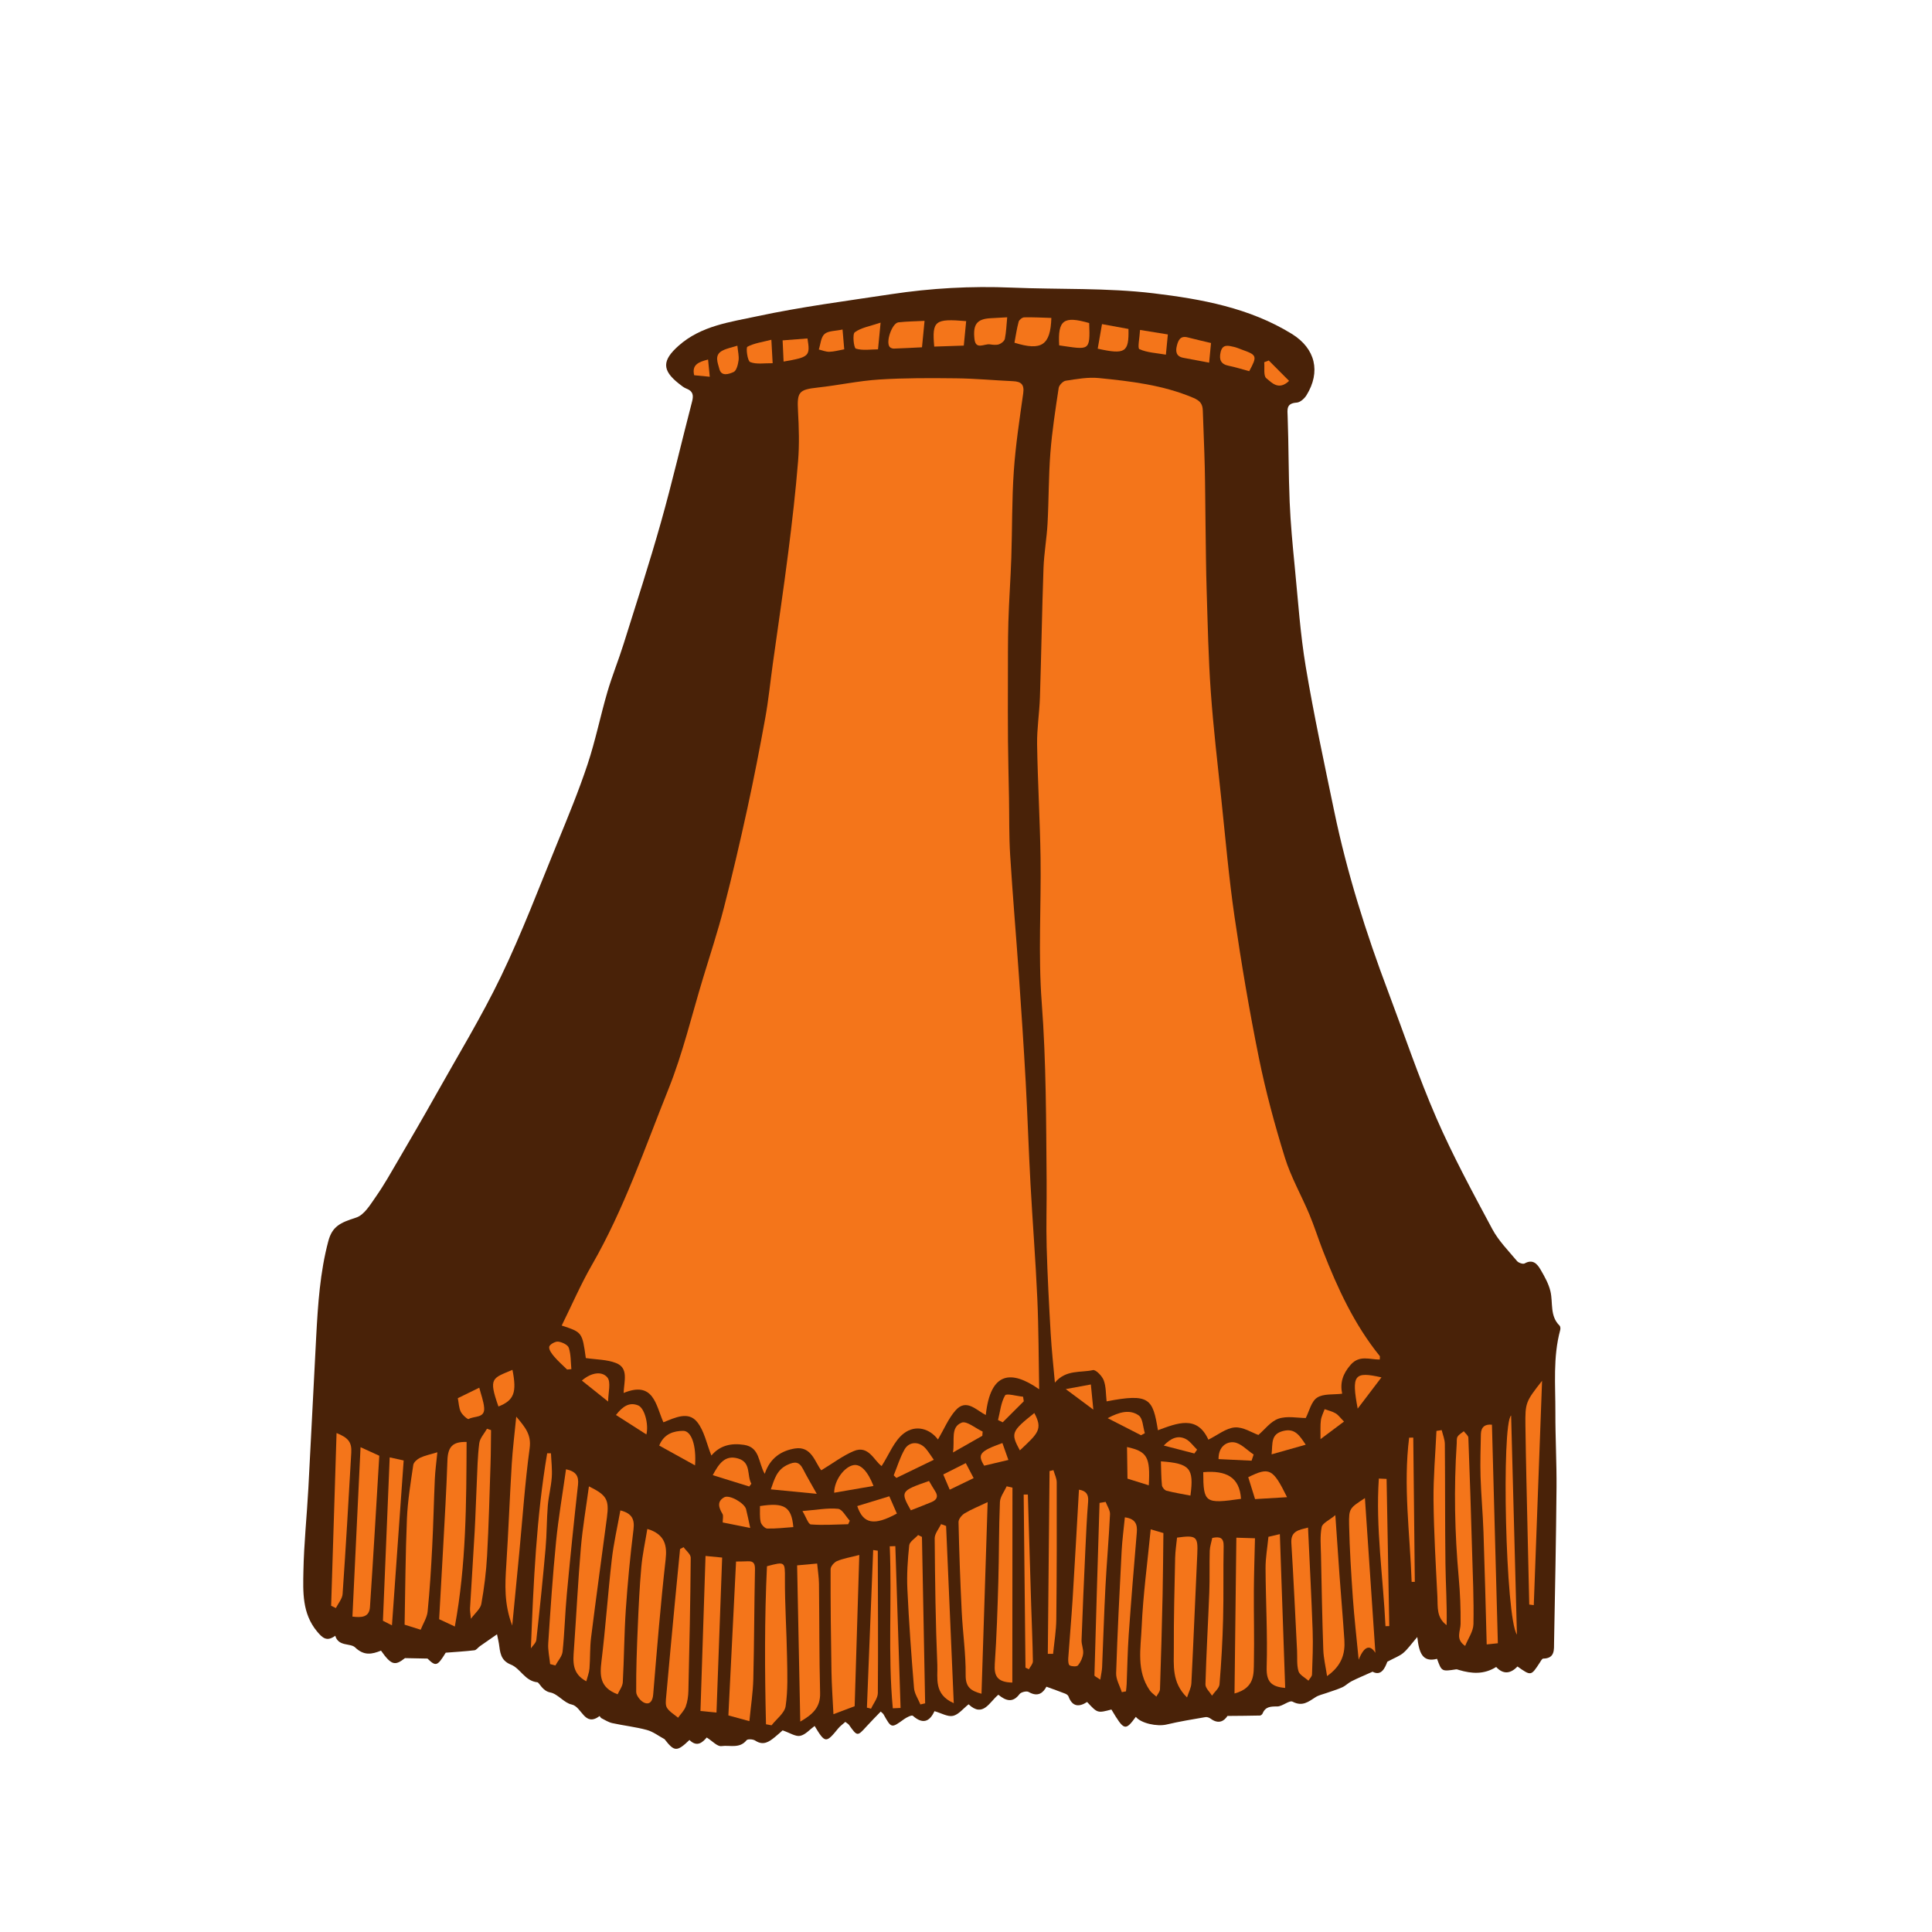 <svg version="1.1" id="svg" xmlns="http://www.w3.org/2000/svg" xmlns:xlink="http://www.w3.org/1999/xlink" x="0px" y="0px"
	 width="200px" height="200px" viewBox="0 0 200 200" enable-background="new 0 0 200 200" xml:space="preserve">
<path class="stroke" fill="#492208"  d="M160.877,169.987c0.102-5.33,0.208-10.661,0.254-15.992c0.021-2.588-0.127-5.179-0.118-7.768
	c0.011-2.854-0.263-5.731,0.5-8.545c0.038-0.139,0.023-0.365-0.065-0.452c-1.028-1.002-0.666-2.353-0.945-3.545
	c-0.185-0.792-0.611-1.545-1.027-2.259c-0.345-0.591-0.801-1.113-1.649-0.634c-0.168,0.096-0.628-0.062-0.782-0.246
	c-0.894-1.073-1.913-2.094-2.562-3.308c-2.027-3.788-4.082-7.577-5.793-11.51c-1.852-4.259-3.331-8.68-4.973-13.03
	c-2.307-6.112-4.273-12.328-5.602-18.729c-1.031-4.968-2.104-9.932-2.942-14.933c-0.575-3.435-0.803-6.93-1.145-10.401
	c-0.218-2.214-0.428-4.432-0.522-6.654c-0.124-2.938-0.1-5.882-0.208-8.821c-0.03-0.79-0.158-1.41,0.942-1.483
	c0.356-0.023,0.794-0.417,1.006-0.759c1.496-2.418,0.939-4.839-1.521-6.356c-4.378-2.7-9.37-3.604-14.314-4.199
	c-4.848-0.583-9.788-0.383-14.686-0.589c-4.193-0.176-8.36,0.056-12.501,0.685c-4.629,0.702-9.286,1.303-13.858,2.284
	c-2.807,0.603-5.786,0.977-8.117,3.047c-1.694,1.506-1.754,2.519,0.018,3.916c0.25,0.197,0.505,0.417,0.796,0.527
	c0.673,0.257,0.752,0.679,0.582,1.329c-1.083,4.158-2.051,8.347-3.217,12.48c-1.194,4.238-2.557,8.43-3.877,12.633
	c-0.522,1.667-1.188,3.291-1.677,4.966c-0.724,2.481-1.234,5.03-2.049,7.479c-0.912,2.745-2.021,5.43-3.118,8.11
	c-1.896,4.626-3.666,9.316-5.83,13.816c-2.038,4.235-4.503,8.266-6.803,12.374c-1.259,2.245-2.555,4.469-3.854,6.691
	c-0.74,1.267-1.46,2.553-2.299,3.753c-0.576,0.823-1.215,1.915-2.051,2.179c-1.687,0.533-2.483,0.935-2.886,2.451
	c-0.854,3.215-1.07,6.511-1.248,9.811c-0.283,5.258-0.529,10.518-0.815,15.776c-0.155,2.855-0.457,5.707-0.512,8.562
	c-0.041,2.156-0.141,4.371,1.405,6.238c0.574,0.692,1.022,1.093,1.891,0.453c0.331,1.143,1.565,0.739,2.054,1.204
	c0.938,0.896,1.742,0.709,2.683,0.337c1.074,1.521,1.45,1.587,2.48,0.774c0.919,0.019,1.514,0.031,2.333,0.047
	c0.854,0.838,1.022,0.805,1.885-0.609c1.005-0.078,1.992-0.134,2.972-0.25c0.201-0.024,0.369-0.282,0.562-0.419
	c0.533-0.376,1.072-0.747,1.777-1.236c0.12,0.585,0.167,0.769,0.195,0.956c0.129,0.887,0.146,1.745,1.242,2.183
	c0.996,0.397,1.438,1.693,2.746,1.831c0.188,0.02,0.517,0.901,1.328,1.051c0.787,0.146,1.422,1.083,2.213,1.247
	c1.071,0.221,1.32,2.37,2.901,1.194c0.002-0.002,0.104,0.185,0.19,0.228c0.367,0.185,0.727,0.421,1.12,0.506
	c1.188,0.26,2.407,0.391,3.577,0.708c0.65,0.177,1.225,0.627,1.833,0.955c1.005,1.294,1.267,1.338,2.576,0.083
	c0.823,0.818,1.404,0.18,1.789-0.257c0.584,0.364,1.099,0.951,1.52,0.89c0.856-0.125,1.882,0.292,2.601-0.607
	c0.116-0.146,0.677-0.113,0.901,0.037c0.834,0.552,1.435,0.124,2.042-0.372c0.358-0.292,0.7-0.607,0.79-0.687
	c0.77,0.263,1.343,0.662,1.816,0.566c0.542-0.109,0.997-0.658,1.499-1.021c1.084,1.8,1.182,1.8,2.441,0.255
	c0.21-0.257,0.493-0.455,0.738-0.677c0.204,0.164,0.317,0.22,0.382,0.311c0.848,1.202,0.869,1.199,1.797,0.172
	c0.474-0.524,0.976-1.022,1.486-1.554c0.138,0.136,0.24,0.203,0.293,0.296c0.816,1.453,0.806,1.442,2.112,0.499
	c0.268-0.194,0.803-0.46,0.917-0.358c1.195,1.06,1.842,0.377,2.244-0.476c0.721,0.205,1.376,0.607,1.915,0.485
	c0.582-0.132,1.051-0.753,1.614-1.195c1.502,1.412,2.155-0.241,3.082-0.991c0.792,0.649,1.5,0.856,2.192-0.067
	c0.154-0.206,0.726-0.345,0.937-0.224c1.023,0.592,1.536,0.029,1.847-0.541c0.698,0.255,1.324,0.475,1.942,0.717
	c0.131,0.052,0.295,0.161,0.339,0.281c0.39,1.074,1.079,1.137,1.93,0.583c1.075,1.162,1.075,1.162,2.516,0.78
	c1.316,2.206,1.434,2.241,2.529,0.757c0.523,0.676,2.215,1.029,3.183,0.796c1.329-0.318,2.683-0.534,4.03-0.768
	c0.164-0.028,0.385,0.058,0.526,0.161c0.831,0.61,1.404,0.252,1.746-0.281c1.224-0.011,2.297-0.016,3.37-0.042
	c0.094-0.002,0.23-0.124,0.271-0.222c0.295-0.708,0.832-0.719,1.512-0.718c0.542,0,1.25-0.673,1.593-0.493
	c1.024,0.538,1.647-0.006,2.387-0.475c0.322-0.204,0.724-0.282,1.091-0.414c0.552-0.198,1.121-0.36,1.654-0.599
	c0.349-0.157,0.629-0.458,0.973-0.63c0.618-0.313,1.261-0.578,2.169-0.986c0.936,0.505,1.307-0.461,1.53-1.034
	c0.758-0.407,1.269-0.584,1.653-0.911c0.463-0.395,0.817-0.915,1.447-1.645c0.183,1.624,0.525,2.65,2.046,2.259
	c0.479,1.319,0.478,1.317,1.968,1.088c0.098-0.014,0.208,0.037,0.311,0.067c1.297,0.382,2.575,0.485,3.842-0.314
	c0.732,0.799,1.5,0.698,2.203-0.05c1.407,0.991,1.405,0.989,2.299-0.38c0.106-0.163,0.242-0.434,0.368-0.436
	C160.991,171.678,160.862,170.754,160.877,169.987z"/>
<path fill-rule="evenodd" clip-rule="evenodd" fill="#f4751a" class="fill" d="M107.575,143.818c-2.873-2.01-5.045-1.86-5.527,2.666
	c-1.013-0.521-2.026-1.741-3.139-0.472c-0.736,0.838-1.18,1.931-1.812,3.006c-0.817-1.107-2.292-1.586-3.538-0.631
	c-1.006,0.771-1.519,2.183-2.294,3.378c-0.788-0.557-1.345-2.201-2.889-1.549c-1.135,0.48-2.145,1.255-3.358,1.989
	c-0.641-0.777-0.99-2.555-2.75-2.255c-1.364,0.231-2.548,0.951-3.104,2.621c-0.685-1.199-0.49-2.749-2.14-3
	c-1.373-0.209-2.51,0.074-3.382,1.106c-0.493-1.225-0.731-2.543-1.467-3.465c-0.916-1.147-2.262-0.471-3.5,0.024
	c-0.789-1.799-1.013-4.315-4.117-3.037c0.046-1.247,0.541-2.578-0.788-3.099c-0.948-0.372-2.049-0.353-3.126-0.514
	c-0.372-2.667-0.374-2.668-2.497-3.366c1.04-2.104,1.967-4.255,3.126-6.271c3.323-5.777,5.463-12.067,7.925-18.207
	c1.488-3.706,2.41-7.639,3.576-11.474c0.738-2.43,1.532-4.847,2.167-7.306c0.875-3.387,1.667-6.798,2.414-10.217
	c0.683-3.135,1.298-6.287,1.869-9.444c0.333-1.84,0.516-3.706,0.773-5.56c0.535-3.849,1.111-7.692,1.601-11.546
	c0.399-3.146,0.765-6.299,1.019-9.458c0.139-1.719,0.088-3.463-0.008-5.188c-0.109-1.975,0.084-2.218,2.052-2.432
	c2.124-0.231,4.229-0.695,6.354-0.83c2.654-0.168,5.323-0.154,7.985-0.124c1.956,0.022,3.908,0.208,5.862,0.297
	c0.843,0.039,1.192,0.334,1.061,1.261c-0.379,2.672-0.787,5.35-0.973,8.04c-0.206,2.974-0.159,5.966-0.258,8.948
	c-0.074,2.216-0.24,4.43-0.304,6.646c-0.059,2.056-0.043,4.114-0.049,6.171c-0.006,2.065-0.01,4.13,0.008,6.195
	c0.019,1.95,0.069,3.899,0.105,5.848c0.036,1.984-0.003,3.974,0.12,5.954c0.258,4.159,0.616,8.312,0.906,12.468
	c0.256,3.67,0.5,7.342,0.703,11.015c0.194,3.522,0.304,7.048,0.497,10.571c0.215,3.953,0.53,7.899,0.705,11.854
	C107.523,137.561,107.517,140.695,107.575,143.818z"/>
<path fill-rule="evenodd" clip-rule="evenodd" fill="#f4751a" class="fill" d="M142.833,140.739c-1.014,0.014-2.099-0.5-3.01,0.538
	c-0.823,0.936-1.121,1.879-0.883,2.999c-0.902,0.115-1.936-0.024-2.595,0.408c-0.607,0.397-0.813,1.408-1.174,2.108
	c-0.843-0.001-1.92-0.237-2.813,0.065c-0.819,0.278-1.441,1.137-2.09,1.689c-0.661-0.233-1.577-0.845-2.441-0.78
	c-0.907,0.069-1.765,0.787-2.737,1.267c-1.164-2.574-3.231-1.71-5.222-0.976c-0.531-3.261-0.853-3.852-5.312-2.988
	c-0.086-0.735-0.049-1.51-0.298-2.177c-0.169-0.453-0.826-1.127-1.117-1.06c-1.258,0.288-2.787-0.079-3.939,1.296
	c-0.149-1.695-0.338-3.388-0.436-5.084c-0.172-2.979-0.331-5.959-0.416-8.942c-0.064-2.255,0.014-4.516-0.004-6.773
	c-0.053-6.19-0.04-12.374-0.508-18.564c-0.375-4.962-0.048-9.973-0.121-14.962c-0.058-3.917-0.295-7.832-0.357-11.749
	c-0.026-1.627,0.243-3.257,0.294-4.888c0.143-4.453,0.212-8.907,0.369-13.358c0.055-1.54,0.336-3.07,0.418-4.61
	c0.133-2.439,0.105-4.89,0.294-7.324c0.175-2.247,0.522-4.481,0.858-6.711c0.044-0.292,0.448-0.709,0.731-0.751
	c1.133-0.171,2.301-0.388,3.425-0.276c3.321,0.332,6.637,0.716,9.772,2.043c0.74,0.312,0.972,0.652,0.994,1.345
	c0.061,1.938,0.154,3.874,0.201,5.813c0.047,1.988,0.051,3.979,0.079,5.967c0.034,2.298,0.046,4.597,0.119,6.895
	c0.11,3.477,0.179,6.959,0.427,10.427c0.264,3.706,0.698,7.399,1.088,11.095c0.43,4.066,0.779,8.145,1.37,12.188
	c0.716,4.889,1.54,9.768,2.522,14.608c0.707,3.478,1.636,6.92,2.687,10.311c0.629,2.027,1.71,3.91,2.535,5.88
	c0.521,1.243,0.923,2.535,1.413,3.791c1.511,3.867,3.24,7.617,5.875,10.877C142.866,140.421,142.833,140.521,142.833,140.739z"/>
<path fill-rule="evenodd" clip-rule="evenodd" fill="#f4751a" class="fill" d="M45.275,150.341c-0.101,1.03-0.222,1.891-0.261,2.756
	c-0.106,2.335-0.15,4.673-0.272,7.007c-0.114,2.242-0.25,4.485-0.474,6.718c-0.063,0.639-0.464,1.243-0.72,1.887
	c-0.65-0.204-1.076-0.337-1.664-0.522c0.072-3.627,0.087-7.303,0.242-10.974c0.078-1.86,0.384-3.712,0.656-5.559
	c0.042-0.284,0.412-0.604,0.708-0.747C43.982,150.672,44.536,150.566,45.275,150.341z"/>
<path fill-rule="evenodd" clip-rule="evenodd" fill="#f4751a" class="fill" d="M102.241,155.499c-0.216,6.746-0.424,13.239-0.636,19.836
	c-1.108-0.297-1.654-0.681-1.641-1.936c0.025-2.179-0.298-4.358-0.406-6.541c-0.153-3.094-0.263-6.192-0.332-9.29
	c-0.007-0.304,0.333-0.727,0.628-0.905C100.525,156.255,101.267,155.963,102.241,155.499z"/>
<path fill-rule="evenodd" clip-rule="evenodd" fill="#f4751a" class="fill" d="M88.953,160.971c-0.167,5.442-0.325,10.626-0.479,15.654
	c-0.854,0.322-1.461,0.551-2.197,0.828c-0.069-1.453-0.178-2.935-0.204-4.417c-0.062-3.53-0.1-7.062-0.091-10.593
	c0.001-0.291,0.373-0.717,0.673-0.844C87.298,161.33,88.006,161.217,88.953,160.971z"/>
<path fill-rule="evenodd" clip-rule="evenodd" fill="#f4751a" class="fill" d="M48.302,149.271c-0.026,6.336-0.033,12.675-1.218,19.107
	c-0.684-0.32-1.056-0.494-1.623-0.759c0.135-2.399,0.28-4.88,0.411-7.361c0.16-3.021,0.347-6.041,0.445-9.063
	C46.363,149.777,46.85,149.229,48.302,149.271z"/>
<path fill-rule="evenodd" clip-rule="evenodd" fill="#f4751a" class="fill" d="M60.965,153.87c1.833,0.892,2.108,1.376,1.868,3.192
	c-0.548,4.15-1.124,8.296-1.644,12.45c-0.133,1.058-0.08,2.138-0.166,3.205c-0.036,0.444-0.212,0.876-0.33,1.331
	c-1.509-0.81-1.37-2.053-1.28-3.307c0.25-3.511,0.42-7.025,0.72-10.532C60.314,158.103,60.679,156.012,60.965,153.87z"/>
<path fill-rule="evenodd" clip-rule="evenodd" fill="#f4751a" class="fill" d="M67.011,158.277c0.248,0.081,0.323,0.101,0.394,0.13
	c1.37,0.571,1.67,1.54,1.503,3.009c-0.526,4.656-0.902,9.33-1.29,14c-0.055,0.655-0.331,1.069-0.883,0.867
	c-0.391-0.142-0.872-0.734-0.875-1.129c-0.02-2.267,0.069-4.537,0.165-6.804c0.087-2.049,0.183-4.1,0.366-6.142
	C66.508,160.913,66.792,159.631,67.011,158.277z"/>
<path fill-rule="evenodd" clip-rule="evenodd" fill="#f4751a" class="fill" d="M64.22,156.356c1.201,0.306,1.492,0.912,1.358,1.99
	c-0.343,2.755-0.607,5.525-0.795,8.294c-0.17,2.495-0.173,5.001-0.311,7.498c-0.024,0.435-0.355,0.852-0.535,1.254
	c-1.849-0.688-1.855-1.931-1.673-3.421c0.428-3.502,0.667-7.025,1.068-10.531C63.524,159.76,63.909,158.102,64.22,156.356z"/>
<path fill-rule="evenodd" clip-rule="evenodd" fill="#f4751a" class="fill" d="M77.577,178.173c-0.798-0.217-1.485-0.405-2.175-0.594
	c0.268-5.378,0.53-10.626,0.794-15.931c0.513-0.009,0.861-0.006,1.209-0.025c0.658-0.036,0.762,0.291,0.749,0.893
	c-0.078,3.77-0.079,7.541-0.172,11.311C77.948,175.211,77.73,176.591,77.577,178.173z"/>
<path fill-rule="evenodd" clip-rule="evenodd" fill="#f4751a" class="fill" d="M122.881,175.719c-1.606-1.555-1.359-3.352-1.367-5.048
	c-0.014-3.133,0.07-6.267,0.137-9.4c0.015-0.708,0.129-1.413,0.196-2.097c2.02-0.281,2.183-0.12,2.094,1.733
	c-0.211,4.446-0.385,8.894-0.609,13.339C123.308,174.721,123.049,175.184,122.881,175.719z"/>
<path fill-rule="evenodd" clip-rule="evenodd" fill="#f4751a" class="fill" d="M79.295,178.496c-0.131-5.462-0.16-10.924,0.102-16.36
	c1.893-0.514,1.866-0.448,1.858,1.28c-0.012,2.734,0.176,5.468,0.222,8.203c0.028,1.669,0.096,3.362-0.148,5.001
	c-0.107,0.717-0.948,1.325-1.457,1.983C79.681,178.567,79.488,178.532,79.295,178.496z"/>
<path fill-rule="evenodd" clip-rule="evenodd" fill="#f4751a" class="fill" d="M37.324,149.814c0.751,0.343,1.215,0.554,1.94,0.885
	c-0.315,5.192-0.614,10.431-0.966,15.667c-0.072,1.087-0.914,1.094-1.815,0.983C36.762,161.539,37.038,155.77,37.324,149.814z"/>
<path fill-rule="evenodd" clip-rule="evenodd" fill="#f4751a" class="fill" d="M82.843,178.219c-0.111-5.502-0.218-10.793-0.326-16.173
	c0.834-0.076,1.408-0.129,2.074-0.189c0.072,0.769,0.182,1.429,0.19,2.091c0.045,3.775,0.019,7.551,0.116,11.325
	C84.935,176.75,84.125,177.479,82.843,178.219z"/>
<path fill-rule="evenodd" clip-rule="evenodd" fill="#f4751a" class="fill" d="M70.767,160.165c0.257,0.364,0.74,0.73,0.737,1.093
	c-0.036,4.591-0.134,9.181-0.241,13.771c-0.012,0.547-0.09,1.12-0.277,1.63c-0.158,0.425-0.52,0.775-0.792,1.158
	c-0.392-0.333-0.878-0.604-1.145-1.018c-0.186-0.287-0.121-0.773-0.087-1.163c0.285-3.206,0.587-6.411,0.889-9.616
	c0.177-1.889,0.365-3.776,0.548-5.665C70.522,160.292,70.644,160.229,70.767,160.165z"/>
<path fill-rule="evenodd" clip-rule="evenodd" fill="#f4751a" class="fill" d="M104.796,174.179c-1.577-0.03-1.899-0.704-1.817-1.921
	c0.194-2.852,0.286-5.711,0.368-8.568c0.077-2.73,0.052-5.466,0.164-8.194c0.023-0.554,0.456-1.092,0.699-1.636
	c0.2,0.047,0.4,0.094,0.599,0.141C104.805,160.705,104.8,167.409,104.796,174.179z"/>
<path fill-rule="evenodd" clip-rule="evenodd" fill="#f4751a" class="fill" d="M151.672,170.386c-1.036-0.706-0.48-1.508-0.473-2.275
	c0.018-1.586-0.046-3.179-0.189-4.759c-0.419-4.639-0.516-9.278-0.21-13.925c0.015-0.24-0.026-0.522,0.089-0.705
	c0.144-0.23,0.42-0.377,0.64-0.56c0.166,0.223,0.467,0.441,0.475,0.67c0.151,3.891,0.271,7.783,0.385,11.675
	c0.073,2.543,0.193,5.089,0.142,7.63C152.515,168.884,151.981,169.618,151.672,170.386z"/>
<path fill-rule="evenodd" clip-rule="evenodd" fill="#f4751a" class="fill" d="M119.12,158.317c0.468,0.137,0.849,0.247,1.315,0.384
	c-0.026,2.111-0.036,4.247-0.082,6.382c-0.072,3.263-0.161,6.525-0.272,9.787c-0.009,0.258-0.244,0.509-0.374,0.763
	c-0.227-0.21-0.501-0.387-0.674-0.633c-1.419-2.031-0.942-4.364-0.849-6.562C118.329,165.099,118.785,161.772,119.12,158.317z"/>
<path fill-rule="evenodd" clip-rule="evenodd" fill="#f4751a" class="fill" d="M127.796,175.31c0.063-5.36,0.127-10.678,0.191-16.129
	c0.731,0.023,1.227,0.038,1.928,0.06c-0.042,1.855-0.105,3.643-0.116,5.431c-0.014,2.456,0.051,4.914,0.005,7.369
	C129.78,173.312,129.908,174.732,127.796,175.31z"/>
<path fill-rule="evenodd" clip-rule="evenodd" fill="#f4751a" class="fill" d="M56.95,172.265c-0.071-0.717-0.243-1.441-0.197-2.151
	c0.231-3.51,0.463-7.022,0.81-10.521c0.246-2.48,0.674-4.943,1.032-7.495c1.033,0.223,1.342,0.702,1.238,1.628
	c-0.418,3.759-0.804,7.522-1.155,11.289c-0.186,1.982-0.231,3.978-0.439,5.958c-0.052,0.499-0.487,0.958-0.746,1.436
	C57.312,172.36,57.132,172.313,56.95,172.265z"/>
<path fill-rule="evenodd" clip-rule="evenodd" fill="#f4751a" class="fill" d="M142.379,171.102c-0.495-0.789-1.113-0.84-1.73,0.712
	c-0.229-2.396-0.459-4.375-0.599-6.36c-0.176-2.533-0.339-5.071-0.391-7.609c-0.035-1.717,0.055-1.718,1.637-2.764
	C141.662,160.476,142.024,165.841,142.379,171.102z"/>
<path fill-rule="evenodd" clip-rule="evenodd" fill="#f4751a" class="fill" d="M138.234,156.849c0.161,2.335,0.291,4.304,0.434,6.27
	c0.162,2.213,0.354,4.424,0.5,6.639c0.095,1.411-0.256,2.667-1.791,3.751c-0.148-0.991-0.36-1.854-0.39-2.722
	c-0.114-3.283-0.174-6.568-0.24-9.854c-0.019-0.953-0.113-1.932,0.073-2.849C136.904,157.67,137.593,157.381,138.234,156.849z"/>
<path fill-rule="evenodd" clip-rule="evenodd" fill="#f4751a" class="fill" d="M73.036,161.072c0.593,0.057,1.059,0.102,1.721,0.167
	c-0.194,5.324-0.387,10.602-0.586,16.043c-0.652-0.063-1.158-0.113-1.659-0.161C72.688,171.722,72.86,166.438,73.036,161.072z"/>
<path fill-rule="evenodd" clip-rule="evenodd" fill="#f4751a" class="fill" d="M154.446,147.485c0.203,7.54,0.407,15.052,0.612,22.624
	c-0.26,0.027-0.644,0.067-1.155,0.121c-0.109-3.909-0.201-7.786-0.334-11.661c-0.065-1.905-0.244-3.805-0.303-5.709
	c-0.044-1.463,0.004-2.931,0.035-4.394C153.316,147.723,153.731,147.407,154.446,147.485z"/>
<path fill-rule="evenodd" clip-rule="evenodd" fill="#f4751a" class="fill" d="M133.042,174.733c-1.466-0.119-1.962-0.67-1.917-2.137
	c0.102-3.412-0.099-6.832-0.115-10.25c-0.006-1.063,0.188-2.127,0.298-3.257c0.346-0.081,0.676-0.158,1.182-0.277
	C132.674,164.147,132.856,169.391,133.042,174.733z"/>
<path fill-rule="evenodd" clip-rule="evenodd" fill="#f4751a" class="fill" d="M53.443,146.65c0.915,1.089,1.579,1.852,1.386,3.273
	c-0.492,3.63-0.737,7.294-1.085,10.942c-0.225,2.367-0.458,4.733-0.718,7.416c-0.859-2.265-0.743-4.273-0.613-6.3
	c0.223-3.476,0.353-6.958,0.564-10.434C53.072,149.993,53.269,148.443,53.443,146.65z"/>
<path fill-rule="evenodd" clip-rule="evenodd" fill="#f4751a" class="fill" d="M97.94,157.966c0.262,6.075,0.525,12.151,0.793,18.346
	c-2.093-0.917-1.644-2.598-1.701-3.958c-0.185-4.363-0.238-8.732-0.273-13.099c-0.004-0.492,0.429-0.986,0.659-1.479
	C97.591,157.839,97.765,157.902,97.94,157.966z"/>
<path fill-rule="evenodd" clip-rule="evenodd" fill="#f4751a" class="fill" d="M135.406,158.134c0.166,3.625,0.355,7.153,0.479,10.684
	c0.053,1.504-0.012,3.015-0.065,4.52c-0.007,0.219-0.242,0.429-0.372,0.644c-0.359-0.323-0.916-0.589-1.031-0.985
	c-0.195-0.665-0.109-1.413-0.146-2.126c-0.192-3.713-0.359-7.427-0.591-11.138C133.602,158.478,134.459,158.381,135.406,158.134z"/>
<path fill-rule="evenodd" clip-rule="evenodd" fill="#f4751a" class="fill" d="M158.307,166.102c-0.057-2.495-0.118-4.989-0.171-7.483
	c-0.081-3.688-0.177-7.375-0.225-11.063c-0.03-2.357,0.037-2.464,1.724-4.618c-0.286,7.741-0.573,15.482-0.859,23.224
	C158.619,166.142,158.463,166.122,158.307,166.102z"/>
<path fill-rule="evenodd" clip-rule="evenodd" fill="#f4751a" class="fill" d="M116.445,157.072c1.098,0.155,1.308,0.724,1.237,1.56
	c-0.299,3.529-0.588,7.058-0.837,10.59c-0.12,1.702-0.143,3.411-0.213,5.117c-0.01,0.25-0.046,0.499-0.07,0.749
	c-0.144,0.028-0.289,0.057-0.433,0.086c-0.206-0.655-0.607-1.315-0.587-1.963c0.135-4.2,0.351-8.397,0.567-12.594
	C116.169,159.452,116.327,158.293,116.445,157.072z"/>
<path fill-rule="evenodd" clip-rule="evenodd" fill="#f4751a" class="fill" d="M125.493,159.207c0.802-0.167,1.196-0.024,1.178,0.857
	c-0.053,2.501,0.008,5.006-0.056,7.507c-0.057,2.263-0.183,4.527-0.371,6.782c-0.035,0.412-0.508,0.788-0.778,1.18
	c-0.238-0.389-0.689-0.784-0.679-1.167c0.087-3.181,0.277-6.36,0.399-9.542c0.055-1.425,0.003-2.854,0.046-4.281
	C125.246,160.09,125.405,159.639,125.493,159.207z"/>
<path fill-rule="evenodd" clip-rule="evenodd" fill="#f4751a" class="fill" d="M48.751,167.576c-0.042-0.467-0.11-0.784-0.093-1.096
	c0.152-2.641,0.331-5.28,0.478-7.921c0.093-1.671,0.138-3.343,0.218-5.014c0.065-1.383,0.082-2.775,0.26-4.145
	c0.068-0.525,0.522-1,0.8-1.497c0.139,0.046,0.278,0.094,0.418,0.142c-0.016,1.162-0.013,2.325-0.052,3.487
	c-0.104,3.175-0.183,6.352-0.358,9.523c-0.092,1.666-0.3,3.334-0.594,4.977C49.74,166.539,49.196,166.964,48.751,167.576z"/>
<path fill-rule="evenodd" clip-rule="evenodd" fill="#f4751a" class="fill" d="M34.279,166.229c0.187-5.972,0.374-11.944,0.561-17.882
	c1.197,0.483,1.586,0.934,1.524,2.018c-0.278,4.883-0.56,9.766-0.898,14.644c-0.034,0.499-0.455,0.971-0.695,1.456
	C34.606,166.385,34.443,166.307,34.279,166.229z"/>
<path fill-rule="evenodd" clip-rule="evenodd" fill="#f4751a" class="fill" d="M95.279,176.444c-0.229-0.565-0.614-1.118-0.66-1.698
	c-0.28-3.406-0.527-6.817-0.687-10.231c-0.071-1.509,0.03-3.035,0.189-4.538c0.041-0.386,0.6-0.717,0.921-1.072
	c0.132,0.065,0.265,0.13,0.398,0.195c0.11,5.742,0.22,11.484,0.33,17.228C95.607,176.366,95.444,176.405,95.279,176.444z"/>
<path fill-rule="evenodd" clip-rule="evenodd" fill="#f4751a" class="fill" d="M40.575,168.256c-0.286-0.146-0.625-0.317-0.934-0.475
	c0.233-5.634,0.463-11.22,0.7-16.913c0.503,0.111,0.989,0.218,1.447,0.318C41.38,156.934,40.978,162.581,40.575,168.256z"/>
<path fill-rule="evenodd" clip-rule="evenodd" fill="#f4751a" class="fill" d="M111.694,154.211c0.723,0.117,1.01,0.472,0.949,1.222
	c-0.136,1.698-0.213,3.401-0.292,5.103c-0.143,3.08-0.28,6.16-0.389,9.241c-0.018,0.467,0.217,0.95,0.164,1.406
	c-0.049,0.426-0.257,0.881-0.53,1.211c-0.126,0.152-0.619,0.129-0.86,0.012c-0.14-0.07-0.169-0.486-0.151-0.739
	c0.14-2.045,0.325-4.085,0.453-6.129C111.271,161.775,111.475,158.011,111.694,154.211z"/>
<path fill-rule="evenodd" clip-rule="evenodd" fill="#f4751a" class="fill" d="M149.246,148.045c0.113,0.482,0.32,0.963,0.324,1.447
	c0.038,4.124,0.01,8.249,0.062,12.374c0.025,2.12,0.172,4.239,0.123,6.37c-1.073-0.784-0.904-1.903-0.955-2.929
	c-0.167-3.325-0.368-6.651-0.402-9.979c-0.025-2.399,0.193-4.801,0.303-7.201C148.881,148.099,149.063,148.071,149.246,148.045z"/>
<path fill-rule="evenodd" clip-rule="evenodd" fill="#f4751a" class="fill" d="M54.957,170.639c0.271-6.864,0.568-13.574,1.687-20.197
	c0.13,0,0.261,0,0.391,0c0.035,0.829,0.143,1.663,0.084,2.486c-0.068,0.987-0.332,1.962-0.412,2.95
	c-0.118,1.465-0.099,2.942-0.229,4.406c-0.28,3.164-0.605,6.325-0.957,9.482C55.487,170.074,55.152,170.35,54.957,170.639z"/>
<path fill-rule="evenodd" clip-rule="evenodd" fill="#f4751a" class="fill" d="M113.9,173.877c-0.335-0.241-0.606-0.347-0.604-0.445
	c0.162-5.951,0.346-11.9,0.528-17.851c0.211-0.035,0.422-0.07,0.633-0.104c0.158,0.428,0.47,0.863,0.45,1.282
	c-0.117,2.505-0.341,5.005-0.472,7.509c-0.146,2.777-0.227,5.557-0.346,8.334C114.075,172.953,113.988,173.3,113.9,173.877z"/>
<path fill-rule="evenodd" clip-rule="evenodd" fill="#f4751a" class="fill" d="M156.431,146.529c0.199,7.51,0.397,14.952,0.601,22.686
	C155.849,167.518,155.412,147.389,156.431,146.529z"/>
<path fill-rule="evenodd" clip-rule="evenodd" fill="#f4751a" class="fill" d="M108.469,171.206c0.059-6.308,0.119-12.616,0.18-18.923
	c0.134-0.031,0.269-0.063,0.401-0.095c0.119,0.422,0.342,0.844,0.342,1.268c0.011,4.721,0.009,9.444-0.043,14.166
	c-0.012,1.196-0.216,2.391-0.333,3.586C108.834,171.207,108.651,171.207,108.469,171.206z"/>
<path fill-rule="evenodd" clip-rule="evenodd" fill="#f4751a" class="fill" d="M92.423,176.843c-0.524-5.58-0.076-11.185-0.317-16.771
	c0.193-0.006,0.386-0.012,0.579-0.018c0.181,5.585,0.361,11.168,0.542,16.753C92.958,176.819,92.691,176.831,92.423,176.843z"/>
<path fill-rule="evenodd" clip-rule="evenodd" fill="#f4751a" class="fill" d="M90.868,160.528c0.013,4.911,0.048,9.821,0.006,14.732
	c-0.004,0.543-0.459,1.083-0.704,1.624c-0.142-0.036-0.285-0.074-0.427-0.11c0.215-5.438,0.433-10.877,0.648-16.316
	C90.549,160.481,90.708,160.504,90.868,160.528z"/>
<path fill-rule="evenodd" clip-rule="evenodd" fill="#f4751a" class="fill" d="M143.539,153.097c0.093,5.079,0.185,10.157,0.279,15.235
	c-0.132,0.003-0.263,0.007-0.394,0.01c-0.241-5.094-1.029-10.171-0.687-15.282C143.003,153.072,143.271,153.084,143.539,153.097z"/>
<path fill-rule="evenodd" clip-rule="evenodd" fill="#f4751a" class="fill" d="M106.403,154.712c0.115,3.847,0.229,7.694,0.347,11.541
	c0.06,1.907,0.148,3.812,0.175,5.718c0.004,0.275-0.268,0.554-0.413,0.832c-0.118-0.054-0.236-0.109-0.354-0.164
	c-0.062-5.973-0.125-11.947-0.187-17.921C106.115,154.717,106.26,154.715,106.403,154.712z"/>
<path fill-rule="evenodd" clip-rule="evenodd" fill="#f4751a" class="fill" d="M124.559,152.397c2.357-0.198,3.767,0.495,3.908,2.762
	C124.734,155.697,124.572,155.582,124.559,152.397z"/>
<path fill-rule="evenodd" clip-rule="evenodd" fill="#f4751a" class="fill" d="M105.017,35.478c0.135-0.719,0.239-1.459,0.434-2.175
	c0.053-0.195,0.372-0.447,0.573-0.452c0.938-0.022,1.876,0.033,2.812,0.061C108.745,35.738,107.827,36.354,105.017,35.478z"/>
<path fill-rule="evenodd" clip-rule="evenodd" fill="#f4751a" class="fill" d="M79.797,154.178c0.378-1.074,0.614-2.015,1.708-2.534
	c0.785-0.372,1.23-0.341,1.627,0.436c0.41,0.801,0.87,1.575,1.419,2.559C82.838,154.472,81.37,154.33,79.797,154.178z"/>
<path fill-rule="evenodd" clip-rule="evenodd" fill="#f4751a" class="fill" d="M95.444,35.952c-1.041,0.051-1.983,0.105-2.926,0.135
	c-0.139,0.004-0.325-0.07-0.416-0.172c-0.439-0.495,0.242-2.471,0.902-2.547c0.862-0.097,1.735-0.103,2.706-0.153
	C95.616,34.186,95.533,35.042,95.444,35.952z"/>
<path fill-rule="evenodd" clip-rule="evenodd" fill="#f4751a" class="fill" d="M123.234,154.823c-0.884-0.173-1.694-0.298-2.481-0.506
	c-0.2-0.053-0.45-0.356-0.47-0.565c-0.081-0.814-0.078-1.638-0.106-2.474C123.186,151.492,123.614,151.985,123.234,154.823z"/>
<path fill-rule="evenodd" clip-rule="evenodd" fill="#f4751a" class="fill" d="M96.711,35.879c-0.241-2.689,0.065-2.912,3.307-2.637
	c-0.078,0.804-0.156,1.61-0.246,2.534C98.761,35.811,97.756,35.845,96.711,35.879z"/>
<path fill-rule="evenodd" clip-rule="evenodd" fill="#f4751a" class="fill" d="M146.133,163.756c-0.172-4.977-0.888-9.952-0.258-14.931
	c0.142-0.001,0.284-0.001,0.426-0.002c0.054,4.977,0.107,9.954,0.16,14.931C146.352,163.754,146.242,163.755,146.133,163.756z"/>
<path fill-rule="evenodd" clip-rule="evenodd" fill="#f4751a" class="fill" d="M104.265,32.846c-0.08,0.823-0.102,1.536-0.242,2.226
	c-0.045,0.229-0.36,0.486-0.606,0.57c-0.286,0.097-0.636,0.052-0.948,0.006c-0.563-0.083-1.46,0.608-1.592-0.542
	c-0.176-1.537,0.268-2.074,1.616-2.161C103.036,32.909,103.581,32.884,104.265,32.846z"/>
<path fill-rule="evenodd" clip-rule="evenodd" fill="#f4751a" class="fill" d="M109.646,35.753c-0.152-2.632,0.462-3.072,3.107-2.312
	C112.865,36.421,112.759,36.198,109.646,35.753z"/>
<path fill-rule="evenodd" clip-rule="evenodd" fill="#f4751a" class="fill" d="M133.235,154.988c-1.196,0.072-2.204,0.132-3.312,0.199
	c-0.243-0.784-0.476-1.53-0.706-2.269C131.413,151.842,131.766,152.01,133.235,154.988z"/>
<path fill-rule="evenodd" clip-rule="evenodd" fill="#f4751a" class="fill" d="M96.667,151.115c-1.365,0.662-2.621,1.271-3.877,1.879
	c-0.091-0.089-0.181-0.177-0.272-0.267c0.367-0.899,0.647-1.848,1.124-2.686c0.486-0.853,1.542-0.843,2.198-0.077
	C96.119,150.291,96.344,150.664,96.667,151.115z"/>
<path fill-rule="evenodd" clip-rule="evenodd" fill="#f4751a" class="fill" d="M68.242,149.644c0.499-1.241,1.525-1.509,2.466-1.524
	c0.882-0.014,1.39,1.547,1.244,3.577C70.674,150.99,69.47,150.323,68.242,149.644z"/>
<path fill-rule="evenodd" clip-rule="evenodd" fill="#f4751a" class="fill" d="M90.423,153.825c-1.44,0.248-2.741,0.472-4.071,0.701
	c0.011-1.3,1.061-2.695,2.012-2.859C89.088,151.543,89.83,152.289,90.423,153.825z"/>
<path fill-rule="evenodd" clip-rule="evenodd" fill="#f4751a" class="fill" d="M113.635,36.096c0.146-0.835,0.279-1.601,0.444-2.544
	c0.966,0.177,1.867,0.342,2.739,0.502C116.879,36.475,116.482,36.727,113.635,36.096z"/>
<path fill-rule="evenodd" clip-rule="evenodd" fill="#f4751a" class="fill" d="M82.125,158.083c-0.9,0.062-1.803,0.176-2.702,0.151
	c-0.242-0.007-0.616-0.403-0.678-0.677c-0.119-0.528-0.059-1.097-0.073-1.649C81.185,155.515,81.938,155.969,82.125,158.083z"/>
<path fill-rule="evenodd" clip-rule="evenodd" fill="#f4751a" class="fill" d="M125.365,35.509c-0.069,0.705-0.128,1.318-0.197,2.034
	c-0.95-0.18-1.798-0.346-2.649-0.499c-0.754-0.135-0.845-0.636-0.691-1.251c0.143-0.572,0.359-1.068,1.127-0.865
	C123.72,35.13,124.495,35.301,125.365,35.509z"/>
<path fill-rule="evenodd" clip-rule="evenodd" fill="#f4751a" class="fill" d="M73.784,152.707c0.655-1.229,1.292-2.113,2.621-1.724
	c1.391,0.407,0.885,1.752,1.377,2.611c-0.073,0.096-0.147,0.191-0.221,0.287C76.336,153.5,75.111,153.12,73.784,152.707z"/>
<path fill-rule="evenodd" clip-rule="evenodd" fill="#f4751a" class="fill" d="M88.741,155.908c1.133-0.347,2.186-0.667,3.32-1.013
	c0.262,0.594,0.524,1.195,0.784,1.788C90.484,157.97,89.361,157.762,88.741,155.908z"/>
<path fill-rule="evenodd" clip-rule="evenodd" fill="#f4751a" class="fill" d="M118.923,153.759c-0.673-0.211-1.338-0.418-2.207-0.69
	c-0.015-1.017-0.031-2.125-0.048-3.273C118.772,150.257,119.088,150.844,118.923,153.759z"/>
<path fill-rule="evenodd" clip-rule="evenodd" fill="#f4751a" class="fill" d="M77.662,158.174c-1.068-0.214-1.951-0.391-2.848-0.57
	c-0.003-0.365,0.093-0.692-0.025-0.89c-0.391-0.647-0.589-1.286,0.181-1.715c0.546-0.303,2.101,0.602,2.262,1.226
	C77.379,156.794,77.487,157.373,77.662,158.174z"/>
<path fill-rule="evenodd" clip-rule="evenodd" fill="#f4751a" class="fill" d="M83.068,156.422c1.486-0.118,2.602-0.338,3.685-0.23
	c0.442,0.044,0.812,0.8,1.215,1.231c-0.055,0.121-0.111,0.242-0.166,0.364c-1.288,0.025-2.582,0.121-3.86,0.022
	C83.671,157.788,83.454,157.063,83.068,156.422z"/>
<path fill-rule="evenodd" clip-rule="evenodd" fill="#f4751a" class="fill" d="M129.318,38.425c-0.748-0.2-1.428-0.422-2.124-0.56
	c-0.832-0.165-1.003-0.652-0.84-1.397c0.197-0.892,0.816-0.686,1.397-0.555c0.27,0.061,0.526,0.181,0.788,0.274
	C130.129,36.754,130.167,36.853,129.318,38.425z"/>
<path fill-rule="evenodd" clip-rule="evenodd" fill="#f4751a" class="fill" d="M47.394,144.739c0.782-0.382,1.445-0.708,2.22-1.086
	c0.183,0.718,0.447,1.387,0.504,2.074c0.092,1.116-1.038,0.827-1.604,1.172c-0.095,0.058-0.654-0.425-0.813-0.749
	C47.502,145.743,47.494,145.244,47.394,144.739z"/>
<path fill-rule="evenodd" clip-rule="evenodd" fill="#f4751a" class="fill" d="M91.16,33.399c-0.104,1.065-0.175,1.811-0.268,2.764
	c-0.737,0.004-1.568,0.145-2.293-0.072c-0.211-0.063-0.374-1.503-0.11-1.696C89.161,33.905,90.085,33.765,91.16,33.399z"/>
<path fill-rule="evenodd" clip-rule="evenodd" fill="#f4751a" class="fill" d="M94.287,156.347c-1.095-1.951-1.059-2.011,1.885-3.036
	c0.205,0.343,0.413,0.714,0.643,1.07c0.352,0.544,0.144,0.894-0.383,1.115C95.749,155.782,95.054,156.043,94.287,156.347z"/>
<path fill-rule="evenodd" clip-rule="evenodd" fill="#f4751a" class="fill" d="M51.6,145.601c-1.069-3.007-0.611-2.912,1.45-3.796
	C53.514,144.15,53.22,144.957,51.6,145.601z"/>
<path fill-rule="evenodd" clip-rule="evenodd" fill="#f4751a" class="fill" d="M120.896,34.621c-0.074,0.77-0.127,1.314-0.203,2.093
	c-0.972-0.17-1.931-0.205-2.742-0.569c-0.214-0.096,0.027-1.207,0.066-1.989C119.094,34.33,119.981,34.474,120.896,34.621z"/>
<path fill-rule="evenodd" clip-rule="evenodd" fill="#f4751a" class="fill" d="M131.635,150.553c0.123-1.124-0.108-2.073,1.165-2.411
	c1.235-0.329,1.71,0.428,2.366,1.414C133.986,149.889,132.901,150.196,131.635,150.553z"/>
<path fill-rule="evenodd" clip-rule="evenodd" fill="#f4751a" class="fill" d="M66.915,148.494c-1.085-0.694-2.091-1.338-3.151-2.016
	c0.702-0.894,1.383-1.358,2.292-0.993C66.733,145.758,67.168,147.463,66.915,148.494z"/>
<path fill-rule="evenodd" clip-rule="evenodd" fill="#f4751a" class="fill" d="M79.985,37.6c-0.863-0.015-1.678,0.14-2.328-0.121
	c-0.284-0.114-0.451-1.495-0.287-1.583c0.703-0.374,1.548-0.482,2.481-0.724C79.899,36.03,79.934,36.676,79.985,37.6z"/>
<path fill-rule="evenodd" clip-rule="evenodd" fill="#f4751a" class="fill" d="M107.072,146.277c0.914,1.697,0.372,2.105-1.496,3.867
	C104.615,148.362,104.682,148.187,107.072,146.277z"/>
<path fill-rule="evenodd" clip-rule="evenodd" fill="#f4751a" class="fill" d="M101.692,148.631c-0.941,0.535-1.882,1.07-3.041,1.729
	c0.208-1.278-0.286-2.611,0.897-3.088c0.517-0.209,1.437,0.585,2.175,0.923C101.713,148.341,101.703,148.485,101.692,148.631z"/>
<path fill-rule="evenodd" clip-rule="evenodd" fill="#f4751a" class="fill" d="M81.117,37.429c-0.034-0.759-0.066-1.437-0.101-2.195
	c0.948-0.072,1.764-0.135,2.574-0.197C83.883,36.868,83.786,36.969,81.117,37.429z"/>
<path fill-rule="evenodd" clip-rule="evenodd" fill="#f4751a" class="fill" d="M76.333,35.786c0.057,0.605,0.184,1.084,0.122,1.536
	c-0.06,0.427-0.216,1.056-0.512,1.188c-0.45,0.2-1.269,0.514-1.477-0.322c-0.149-0.608-0.567-1.438,0.321-1.892
	C75.257,36.055,75.799,35.956,76.333,35.786z"/>
<path fill-rule="evenodd" clip-rule="evenodd" fill="#f4751a" class="fill" d="M140.547,145.82c-0.654-3.506-0.36-3.872,2.46-3.235
	C142.212,143.631,141.468,144.609,140.547,145.82z"/>
<path fill-rule="evenodd" clip-rule="evenodd" fill="#f4751a" class="fill" d="M129.563,151.21c-1.131-0.054-2.262-0.107-3.42-0.163
	c-0.018-1.305,0.837-1.823,1.584-1.74c0.721,0.08,1.368,0.817,2.049,1.266C129.705,150.784,129.633,150.998,129.563,151.21z"/>
<path fill-rule="evenodd" clip-rule="evenodd" fill="#f4751a" class="fill" d="M87.22,34.112c0.062,0.728,0.115,1.354,0.175,2.049
	c-0.559,0.1-1.047,0.244-1.538,0.256c-0.363,0.01-0.729-0.15-1.094-0.236c0.184-0.551,0.215-1.276,0.593-1.606
	C85.749,34.233,86.475,34.275,87.22,34.112z"/>
<path fill-rule="evenodd" clip-rule="evenodd" fill="#f4751a" class="fill" d="M118.121,148.576c-1.087-0.557-2.174-1.113-3.456-1.768
	c1.217-0.65,2.295-0.931,3.213-0.285c0.43,0.302,0.437,1.207,0.636,1.838C118.383,148.433,118.252,148.504,118.121,148.576z"/>
<path fill-rule="evenodd" clip-rule="evenodd" fill="#f4751a" class="fill" d="M97.644,152.636c0.807-0.407,1.536-0.774,2.333-1.176
	c0.298,0.569,0.546,1.043,0.814,1.554c-0.817,0.396-1.593,0.771-2.475,1.197C98.091,153.682,97.882,153.192,97.644,152.636z"/>
<path fill-rule="evenodd" clip-rule="evenodd" fill="#f4751a" class="fill" d="M62.955,145.089c-1.104-0.881-1.878-1.5-2.721-2.172
	c0.967-0.841,2.065-0.999,2.631-0.337C63.282,143.066,62.952,144.191,62.955,145.089z"/>
<path fill-rule="evenodd" clip-rule="evenodd" fill="#f4751a" class="fill" d="M136.699,148.978c0.009-0.863-0.034-1.414,0.038-1.95
	c0.052-0.395,0.253-0.769,0.388-1.151c0.381,0.138,0.792,0.227,1.135,0.431c0.291,0.174,0.503,0.481,0.871,0.851
	C138.342,147.749,137.617,148.291,136.699,148.978z"/>
<path fill-rule="evenodd" clip-rule="evenodd" fill="#f4751a" class="fill" d="M58.707,141.774c-0.448-0.441-0.926-0.856-1.333-1.333
	c-0.25-0.293-0.565-0.708-0.52-1.018c0.035-0.235,0.616-0.571,0.919-0.538c0.403,0.044,1.005,0.325,1.109,0.641
	c0.227,0.689,0.193,1.466,0.266,2.207C59.001,141.747,58.854,141.76,58.707,141.774z"/>
<path fill-rule="evenodd" clip-rule="evenodd" fill="#f4751a" class="fill" d="M104.388,151.134c-0.872,0.207-1.674,0.397-2.506,0.593
	c-0.717-1.169-0.48-1.494,1.886-2.345C103.957,149.916,104.146,150.452,104.388,151.134z"/>
<path fill-rule="evenodd" clip-rule="evenodd" fill="#f4751a" class="fill" d="M105.981,145.06c-0.728,0.726-1.454,1.451-2.182,2.176
	c-0.161-0.078-0.322-0.155-0.483-0.233c0.218-0.867,0.299-1.814,0.733-2.555c0.138-0.236,1.213,0.078,1.86,0.141
	C105.933,144.746,105.957,144.903,105.981,145.06z"/>
<path fill-rule="evenodd" clip-rule="evenodd" fill="#f4751a" class="fill" d="M131.342,37.317c0.676,0.678,1.353,1.357,2.104,2.112
	c-1.085,1.039-1.814,0.163-2.357-0.272c-0.313-0.251-0.161-1.085-0.217-1.658C131.028,37.438,131.185,37.377,131.342,37.317z"/>
<path fill-rule="evenodd" clip-rule="evenodd" fill="#f4751a" class="fill" d="M113.182,145.925c-1.036-0.771-1.813-1.35-2.856-2.126
	c0.962-0.177,1.649-0.304,2.599-0.479C113.007,144.156,113.083,144.914,113.182,145.925z"/>
<path fill-rule="evenodd" clip-rule="evenodd" fill="#f4751a" class="fill" d="M123.641,150.464c-1-0.259-2-0.519-3.169-0.822
	c0.735-0.763,1.451-1.075,2.237-0.698c0.476,0.228,0.814,0.741,1.216,1.125C123.83,150.201,123.735,150.333,123.641,150.464z"/>
<path fill-rule="evenodd" clip-rule="evenodd" fill="#f4751a" class="fill" d="M73.3,37.219c0.063,0.647,0.114,1.175,0.174,1.782
	c-0.567-0.055-1.065-0.104-1.614-0.157C71.605,37.77,72.288,37.472,73.3,37.219z"/>
</svg>
